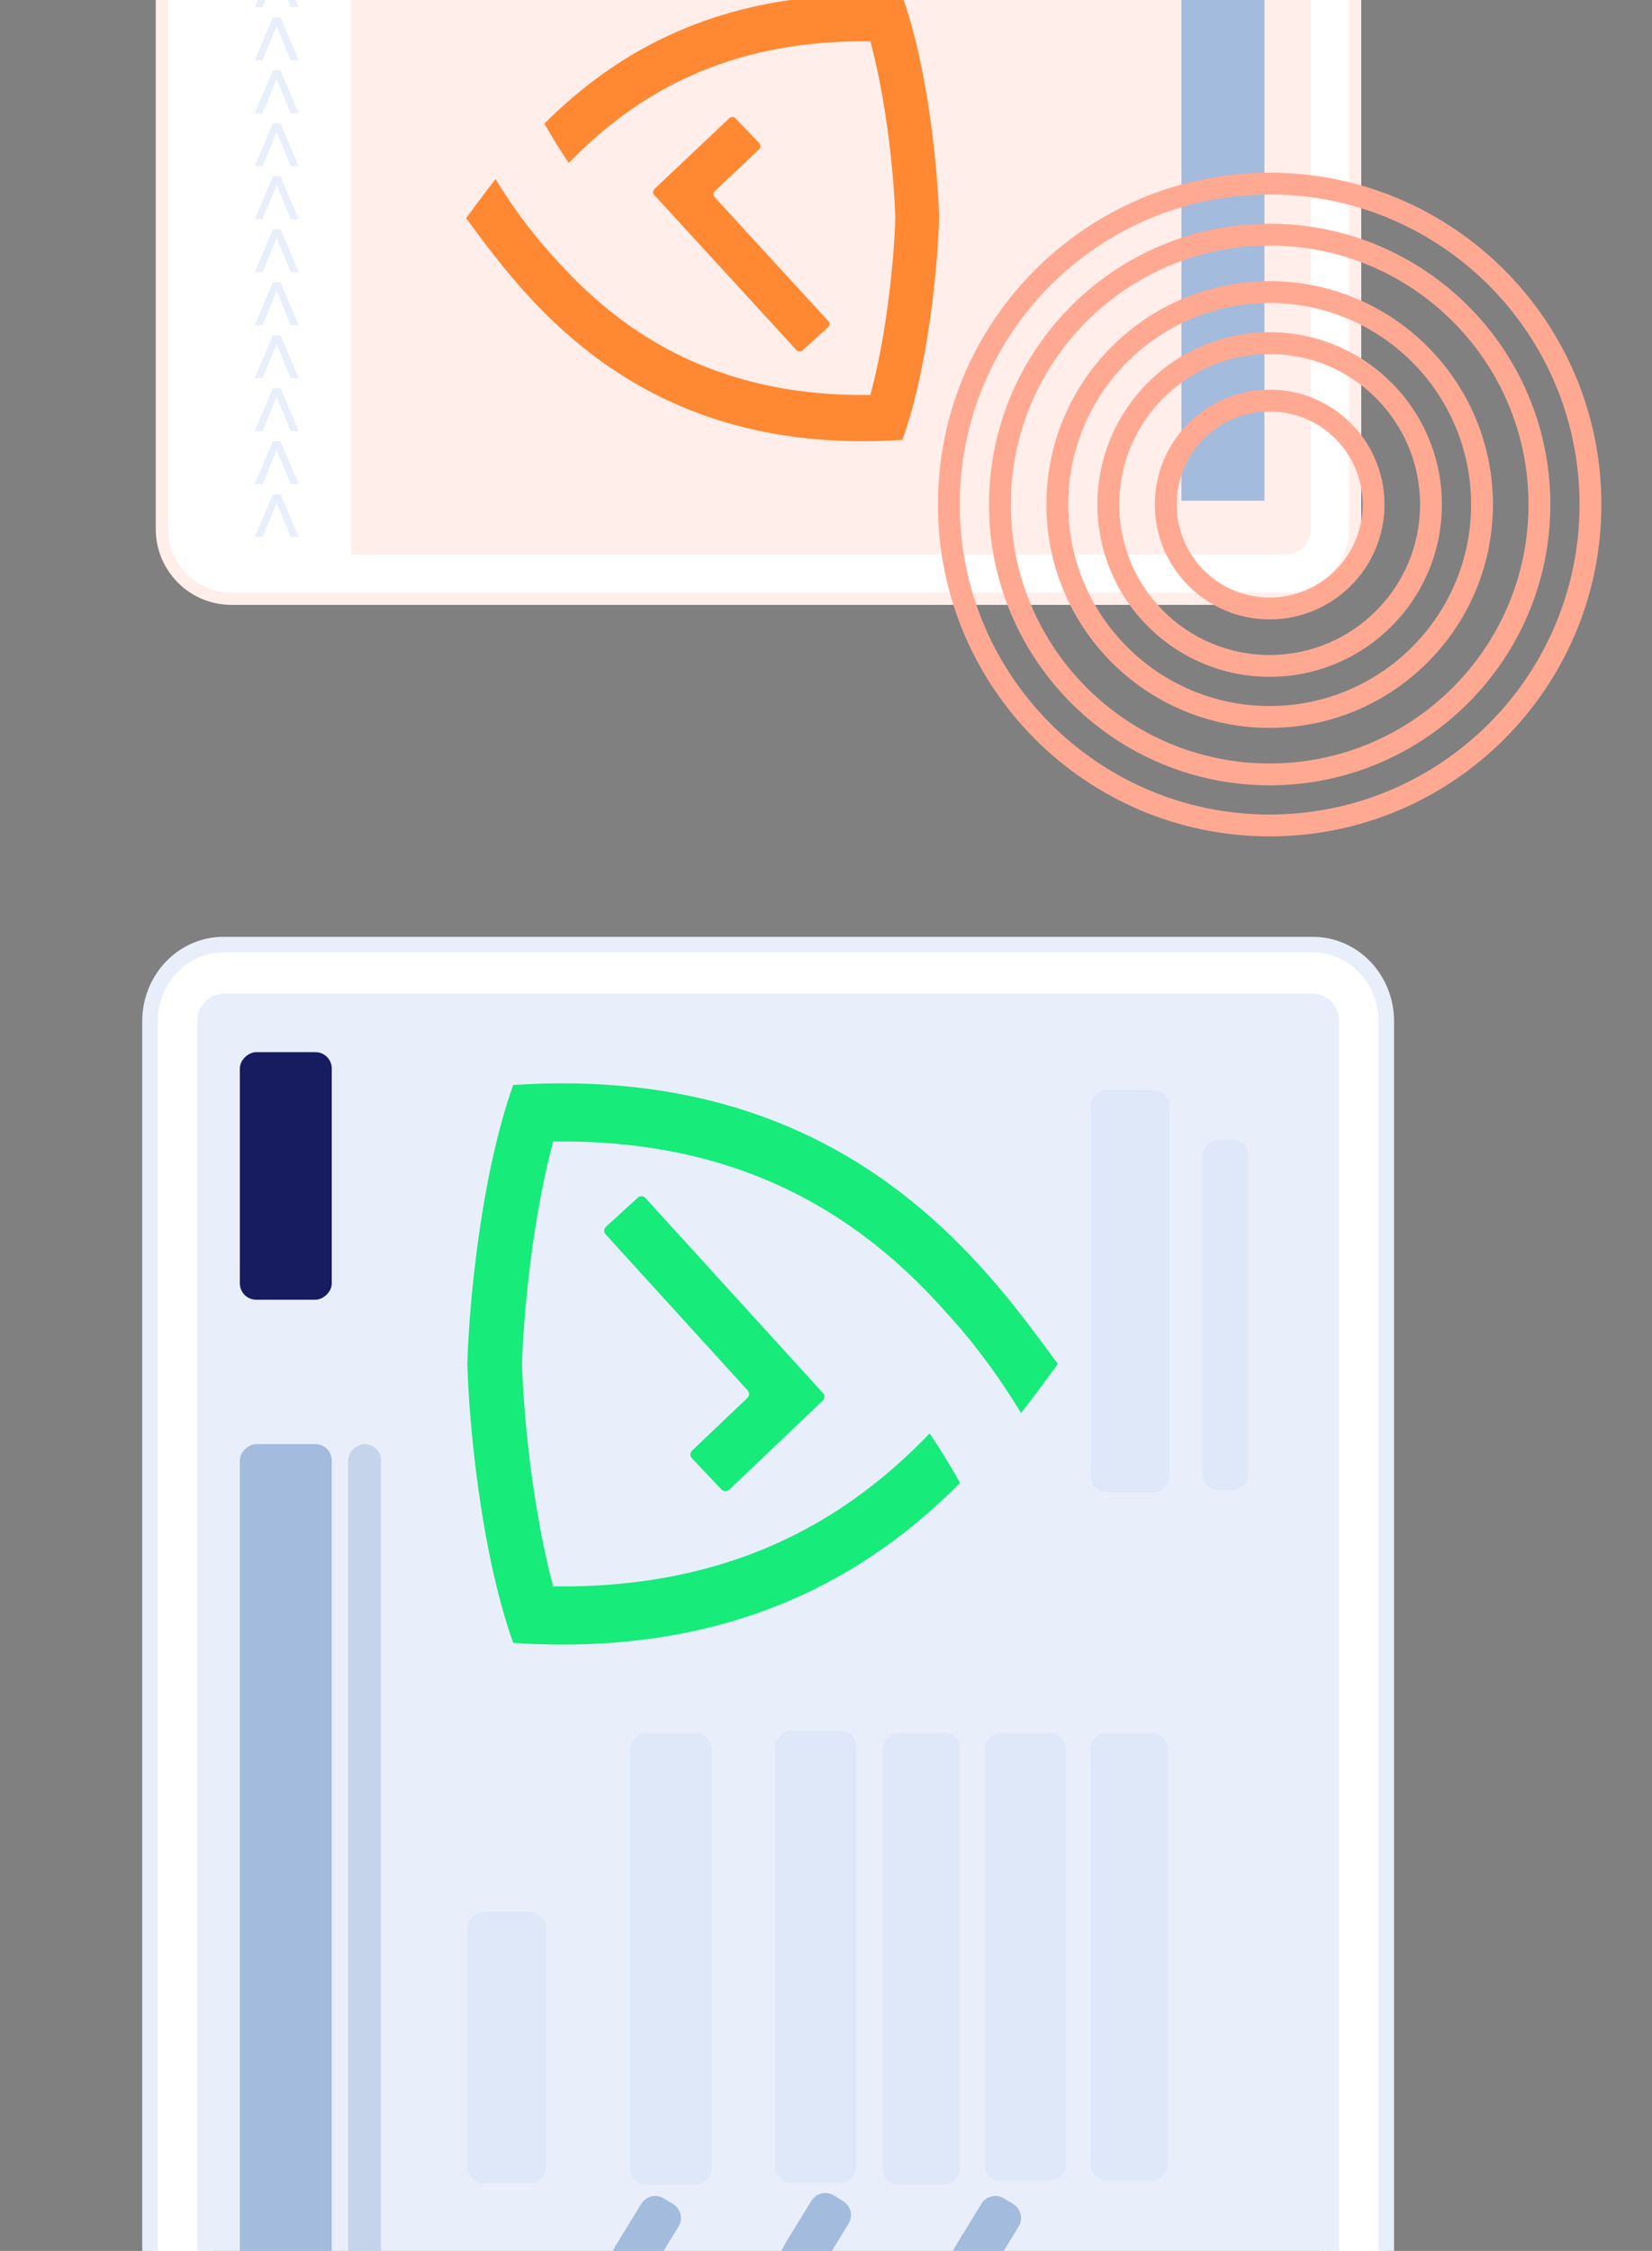 <svg width="268" height="365" viewBox="0 0 268 365" fill="none" xmlns="http://www.w3.org/2000/svg">
<rect x="0" y="0" width="268" height="365" fill="#808080" stroke="none"/>
<path d="M36.252 482.854C30.372 482.854 25.605 477.861 25.605 471.703L25.605 165.598C25.605 159.439 30.372 154.446 36.252 154.446L212.976 154.446C218.856 154.446 223.623 159.439 223.623 165.598L223.623 471.703C223.623 477.861 218.856 482.854 212.976 482.854L36.252 482.854Z" fill="#E8EFFB"/>
<path d="M33.259 471.703L33.259 165.598C33.259 163.777 34.653 162.403 36.252 162.403L212.977 162.403C214.575 162.403 215.969 163.777 215.969 165.598L215.969 471.703C215.969 473.523 214.575 474.897 212.977 474.897L36.252 474.897C34.653 474.897 33.259 473.523 33.259 471.703ZM24.34 471.703C24.34 478.504 29.618 484.12 36.252 484.12L212.977 484.12C219.61 484.12 224.888 478.504 224.888 471.703L224.888 165.598C224.888 158.796 219.61 153.181 212.977 153.181L36.252 153.181C29.618 153.181 24.34 158.796 24.34 165.598L24.34 471.703Z" fill="white" stroke="#E8EFFB" stroke-width="2.531"/>
<rect x="38.913" y="210.76" width="40.145" height="14.905" rx="2.643" transform="rotate(-90 38.913 210.76)" fill="#171C60"/>
<rect x="38.913" y="412.042" width="177.864" height="14.905" rx="2.643" transform="rotate(-90 38.913 412.042)" fill="#A3BBDC"/>
<rect opacity="0.5" x="56.478" y="412.042" width="177.864" height="5.323" rx="2.643" transform="rotate(-90 56.478 412.042)" fill="#A3BBDC"/>
<g opacity="0.25">
<rect opacity="0.5" x="125.725" y="353.967" width="73.334" height="13.213" rx="2.643" transform="rotate(-90 125.725 353.967)" fill="#A3BBDC"/>
<rect opacity="0.5" x="143.204" y="354.297" width="73.334" height="12.553" rx="2.643" transform="rotate(-90 143.204 354.297)" fill="#A3BBDC"/>
<rect opacity="0.5" x="159.72" y="353.637" width="72.673" height="13.213" rx="2.643" transform="rotate(-90 159.72 353.637)" fill="#A3BBDC"/>
<rect opacity="0.5" x="176.897" y="353.637" width="72.673" height="12.553" rx="2.643" transform="rotate(-90 176.897 353.637)" fill="#A3BBDC"/>
<rect opacity="0.5" x="176.954" y="241.984" width="65.236" height="12.775" rx="2.643" transform="rotate(-90 176.954 241.984)" fill="#A3BBDC"/>
<rect opacity="0.5" x="75.816" y="354.055" width="44.048" height="12.775" rx="2.643" transform="rotate(-90 75.816 354.055)" fill="#A3BBDC"/>
<rect opacity="0.5" x="102.242" y="354.297" width="73.334" height="13.213" rx="2.643" transform="rotate(-90 102.242 354.297)" fill="#A3BBDC"/>
<rect opacity="0.5" x="195.095" y="241.655" width="56.872" height="7.452" rx="2.643" transform="rotate(-90 195.095 241.655)" fill="#A3BBDC"/>
</g>
<g style="mix-blend-mode:multiply">
<path fill-rule="evenodd" clip-rule="evenodd" d="M105.774 414.222C102.574 419.44 102.574 426.011 105.774 431.228L108.883 436.298C113.474 443.784 113.474 453.211 108.883 460.697L105.774 465.767C102.574 470.984 102.574 477.555 105.774 482.773L111.006 491.304C115.598 498.79 115.598 508.218 111.006 515.704L106.232 523.488C105.47 524.732 103.843 525.122 102.599 524.36L101.072 523.424C99.827 522.661 99.436 521.034 100.2 519.789L104.972 512.007C108.172 506.79 108.172 500.219 104.972 495.001L99.74 486.47C95.149 478.984 95.149 469.556 99.74 462.07L102.849 457C106.049 451.783 106.049 445.212 102.849 439.995L99.74 434.925C95.149 427.439 95.149 418.011 99.74 410.525L102.455 406.099C105.744 400.736 105.369 393.898 101.514 388.926C95.856 381.628 95.307 371.593 100.134 363.723L104.042 357.351C104.805 356.107 106.431 355.717 107.675 356.479L109.203 357.415C110.448 358.178 110.838 359.806 110.075 361.05L106.168 367.419C102.879 372.783 103.254 379.62 107.109 384.593C112.766 391.89 113.316 401.925 108.489 409.796L105.774 414.222Z" fill="#A3BBDC"/>
<path fill-rule="evenodd" clip-rule="evenodd" d="M133.364 413.751C130.164 418.968 130.164 425.539 133.364 430.757L136.473 435.826C141.064 443.312 141.065 452.74 136.473 460.226L133.364 465.295C130.164 470.513 130.164 477.084 133.364 482.301L138.597 490.833C143.188 498.319 143.188 507.747 138.597 515.233L133.822 523.017C133.06 524.26 131.433 524.65 130.189 523.888L128.662 522.952C127.417 522.19 127.026 520.562 127.79 519.317L132.562 511.536C135.762 506.318 135.762 499.747 132.562 494.53L127.33 485.998C122.739 478.512 122.739 469.084 127.33 461.598L130.439 456.529C133.639 451.311 133.639 444.74 130.439 439.523L127.33 434.453C122.739 426.967 122.739 417.54 127.33 410.054L130.045 405.627C133.334 400.264 132.96 393.426 129.104 388.454C123.447 381.157 122.897 371.122 127.724 363.251L131.632 356.88C132.395 355.636 134.021 355.246 135.265 356.008L136.793 356.944C138.038 357.706 138.428 359.334 137.665 360.579L133.759 366.948C130.469 372.311 130.844 379.149 134.699 384.121C140.357 391.418 140.906 401.454 136.079 409.324L133.364 413.751Z" fill="#A3BBDC"/>
<path fill-rule="evenodd" clip-rule="evenodd" d="M160.954 414.222C157.754 419.44 157.754 426.011 160.954 431.228L164.063 436.298C168.655 443.784 168.655 453.211 164.063 460.697L160.954 465.767C157.754 470.984 157.754 477.555 160.954 482.773L166.187 491.304C170.778 498.79 170.778 508.218 166.187 515.704L161.413 523.488C160.65 524.732 159.023 525.122 157.779 524.36L156.252 523.424C155.007 522.661 154.616 521.034 155.38 519.789L160.153 512.007C163.353 506.79 163.353 500.219 160.153 495.001L154.92 486.47C150.329 478.984 150.329 469.556 154.92 462.07L158.029 457C161.229 451.783 161.229 445.212 158.029 439.995L154.92 434.925C150.329 427.439 150.329 418.011 154.92 410.525L157.635 406.099C160.924 400.736 160.55 393.898 156.695 388.926C151.037 381.628 150.487 371.593 155.315 363.723L159.222 357.351C159.985 356.107 161.611 355.717 162.856 356.479L164.383 357.415C165.628 358.178 166.018 359.806 165.255 361.05L161.349 367.419C158.059 372.783 158.434 379.62 162.289 384.593C167.947 391.89 168.496 401.925 163.669 409.796L160.954 414.222Z" fill="#A3BBDC"/>
</g>
<path d="M170.927 220.242L170.931 220.248C171.162 220.561 171.389 220.87 171.612 221.174C171.389 221.477 171.162 221.786 170.931 222.1L170.927 222.105C169.353 224.247 167.608 226.623 165.645 229.135C162.571 224.061 158.851 218.775 154.249 213.658L153.617 212.954C149.454 208.254 144.541 203.507 138.536 199.252C127.418 191.373 112.209 184.99 90.746 185.1L89.738 185.105L89.484 186.083C86.222 198.683 84.903 213.745 84.685 221.135L84.684 221.174L84.685 221.212C84.903 228.602 86.222 243.665 89.484 256.264L89.738 257.242L90.746 257.247C112.209 257.357 127.418 250.974 138.536 243.095C143.242 239.76 147.279 236.123 150.808 232.442C152.648 235.133 154.276 237.824 155.745 240.468C141.517 254.798 119.414 268.818 83.255 266.404C77.877 251.278 76.051 230.124 75.816 221.187L75.816 221.174L75.816 221.161C76.051 212.224 77.877 191.069 83.255 175.943C111.051 174.087 130.517 181.942 144.48 192.147C154.228 199.272 161.33 207.569 166.724 214.607C168.256 216.606 169.648 218.501 170.927 220.242Z" fill="#17EB79"/>
<path fill-rule="evenodd" clip-rule="evenodd" d="M103.471 194.205C103.828 193.88 104.38 193.905 104.705 194.262L133.51 225.901C133.83 226.253 133.811 226.797 133.466 227.125L118.294 241.572C117.944 241.905 117.391 241.891 117.059 241.541L112.242 236.468C111.909 236.117 111.923 235.563 112.273 235.23L121.244 226.688C121.589 226.36 121.608 225.816 121.288 225.464L98.249 200.158C97.924 199.801 97.949 199.248 98.306 198.922L103.471 194.205Z" fill="#17EB79"/>
<path d="M216.448 -196.938L216.448 85.796C216.448 90.163 212.907 93.704 208.539 93.704L37.559 93.704C33.192 93.704 29.651 90.163 29.651 85.796L29.651 -196.938C29.651 -201.306 33.192 -204.847 37.559 -204.847L208.539 -204.847C212.907 -204.847 216.448 -201.306 216.448 -196.938Z" fill="#FFEEE9" stroke="#FFEEE9" stroke-width="4.783"/>
<rect x="205.32" y="-141.579" width="222.968" height="13.859" transform="rotate(90 205.32 -141.579)" fill="#A3BBDC" stroke="#FFEEE9" stroke-width="0.399"/>
<path d="M211.663 -196.938L211.662 85.796C211.662 87.521 210.264 88.919 208.539 88.919L37.559 88.919C35.834 88.919 34.436 87.521 34.436 85.796L34.436 -196.938C34.436 -198.663 35.834 -200.062 37.559 -200.062L208.539 -200.062C210.264 -200.062 211.663 -198.663 211.663 -196.938ZM219.835 -196.938C219.835 -203.177 214.778 -208.235 208.539 -208.235L37.559 -208.235C31.321 -208.235 26.263 -203.177 26.263 -196.938L26.263 85.796C26.263 92.034 31.321 97.092 37.559 97.092L208.539 97.092C214.778 97.092 219.835 92.034 219.835 85.796L219.835 -196.938Z" fill="white" stroke="#FFEEE9" stroke-width="1.993"/>
<g style="mix-blend-mode:screen">
<path fill-rule="evenodd" clip-rule="evenodd" d="M205.975 132.082C178.211 132.082 155.703 109.575 155.703 81.811C155.703 54.047 178.211 31.539 205.975 31.539C233.739 31.539 256.246 54.047 256.246 81.811C256.246 109.575 233.739 132.082 205.975 132.082ZM205.975 135.624C176.255 135.624 152.162 111.531 152.162 81.811C152.162 52.09 176.255 27.998 205.975 27.998C235.695 27.998 259.788 52.091 259.788 81.811C259.788 111.531 235.695 135.624 205.975 135.624ZM163.982 81.811C163.982 105.003 182.783 123.803 205.975 123.803C229.167 123.803 247.967 105.003 247.967 81.811C247.967 58.619 229.167 39.818 205.975 39.818C182.783 39.818 163.982 58.619 163.982 81.811ZM160.441 81.811C160.441 106.959 180.827 127.345 205.975 127.345C231.123 127.345 251.509 106.959 251.509 81.811C251.509 56.663 231.123 36.277 205.975 36.277C180.827 36.277 160.441 56.663 160.441 81.811ZM173.296 81.811C173.296 99.859 187.927 114.489 205.975 114.489C224.023 114.489 238.653 99.859 238.653 81.811C238.653 63.763 224.023 49.132 205.975 49.132C187.927 49.132 173.296 63.763 173.296 81.811ZM169.754 81.811C169.754 101.815 185.971 118.031 205.975 118.031C225.979 118.031 242.195 101.815 242.195 81.811C242.195 61.807 225.979 45.59 205.975 45.59C185.971 45.59 169.754 61.807 169.754 81.811ZM181.575 81.811C181.575 95.287 192.499 106.211 205.975 106.211C219.45 106.211 230.374 95.287 230.374 81.811C230.374 68.335 219.45 57.411 205.975 57.411C192.499 57.411 181.575 68.335 181.575 81.811ZM178.033 81.811C178.033 97.243 190.543 109.752 205.975 109.752C221.406 109.752 233.916 97.243 233.916 81.811C233.916 66.379 221.406 53.869 205.975 53.869C190.543 53.869 178.033 66.379 178.033 81.811ZM205.975 96.897C197.643 96.897 190.889 90.142 190.889 81.811C190.889 73.479 197.643 66.725 205.975 66.725C214.307 66.725 221.061 73.479 221.061 81.811C221.061 90.142 214.307 96.897 205.975 96.897ZM205.975 100.438C195.687 100.438 187.347 92.099 187.347 81.811C187.347 71.523 195.687 63.183 205.975 63.183C216.263 63.183 224.602 71.523 224.602 81.811C224.602 92.099 216.263 100.438 205.975 100.438Z" fill="#FFA993"/>
</g>
<path d="M76.163 36.117L76.159 36.112C75.975 35.863 75.793 35.617 75.614 35.376C75.793 35.135 75.975 34.889 76.159 34.64L76.163 34.636C77.423 32.933 78.821 31.045 80.394 29.048C82.857 33.081 85.837 37.283 89.523 41.35L90.03 41.91C93.364 45.646 97.3 49.419 102.11 52.802C111.016 59.065 123.2 64.139 140.393 64.051L141.201 64.047L141.404 63.27C144.017 53.254 145.074 41.281 145.249 35.407L145.249 35.376L145.249 35.346C145.074 29.471 144.017 17.498 141.404 7.483L141.201 6.705L140.393 6.701C123.2 6.614 111.016 11.688 102.11 17.951C98.34 20.602 95.107 23.493 92.279 26.419C90.806 24.28 89.501 22.14 88.324 20.039C99.722 8.648 117.428 -2.497 146.394 -0.578C150.702 11.446 152.164 28.262 152.353 35.366L152.353 35.376L152.353 35.386C152.164 42.49 150.702 59.306 146.394 71.33C124.127 72.805 108.534 66.561 97.349 58.449C89.54 52.786 83.851 46.191 79.53 40.596C78.302 39.007 77.188 37.501 76.163 36.117Z" fill="#FF8833"/>
<path fill-rule="evenodd" clip-rule="evenodd" d="M130.199 56.813C129.914 57.072 129.471 57.052 129.211 56.768L106.136 31.619C105.88 31.339 105.895 30.907 106.171 30.646L118.325 19.161C118.605 18.897 119.049 18.908 119.315 19.186L123.173 23.219C123.44 23.497 123.429 23.938 123.148 24.202L115.962 30.993C115.686 31.254 115.67 31.686 115.927 31.966L134.383 52.081C134.643 52.365 134.623 52.805 134.337 53.064L130.199 56.813Z" fill="#FF8833"/>
<rect x="57.004" y="-203.56" width="295.842" height="24.951" transform="rotate(90 57.004 -203.56)" fill="white"/>
<path d="M44.294 -194.81L45.501 -194.81L48.447 -187.835L47.161 -187.835L44.891 -193.366L42.599 -187.835L41.313 -187.835L44.294 -194.81ZM44.294 -186.219L45.501 -186.219L48.447 -179.244L47.161 -179.244L44.891 -184.775L42.599 -179.244L41.313 -179.244L44.294 -186.219ZM44.294 -177.627L45.501 -177.627L48.447 -170.652L47.161 -170.652L44.891 -176.184L42.599 -170.652L41.313 -170.652L44.294 -177.627ZM44.294 -169.036L45.501 -169.036L48.447 -162.061L47.161 -162.061L44.891 -167.592L42.599 -162.061L41.313 -162.061L44.294 -169.036ZM44.294 -160.445L45.501 -160.445L48.447 -153.47L47.161 -153.47L44.891 -159.001L42.599 -153.47L41.313 -153.47L44.294 -160.445ZM44.294 -151.853L45.501 -151.853L48.447 -144.878L47.161 -144.878L44.891 -150.409L42.599 -144.878L41.313 -144.878L44.294 -151.853ZM44.294 -143.262L45.501 -143.262L48.447 -136.287L47.161 -136.287L44.891 -141.818L42.599 -136.287L41.313 -136.287L44.294 -143.262ZM44.294 -134.671L45.501 -134.671L48.447 -127.695L47.161 -127.695L44.891 -133.227L42.599 -127.695L41.313 -127.695L44.294 -134.671ZM44.294 -126.079L45.501 -126.079L48.447 -119.104L47.161 -119.104L44.891 -124.635L42.599 -119.104L41.313 -119.104L44.294 -126.079ZM44.294 -117.488L45.501 -117.488L48.447 -110.513L47.161 -110.513L44.891 -116.044L42.599 -110.513L41.313 -110.513L44.294 -117.488ZM44.294 -108.896L45.501 -108.896L48.447 -101.921L47.161 -101.921L44.891 -107.453L42.599 -101.921L41.313 -101.921L44.294 -108.896ZM44.294 -100.305L45.501 -100.305L48.447 -93.33L47.161 -93.33L44.891 -98.861L42.599 -93.33L41.313 -93.33L44.294 -100.305ZM44.294 -91.714L45.501 -91.714L48.447 -84.739L47.161 -84.739L44.891 -90.27L42.599 -84.739L41.313 -84.739L44.294 -91.714ZM44.294 -83.122L45.501 -83.122L48.447 -76.147L47.161 -76.147L44.891 -81.678L42.599 -76.147L41.313 -76.147L44.294 -83.122ZM44.294 -74.531L45.501 -74.531L48.447 -67.556L47.161 -67.556L44.891 -73.087L42.599 -67.556L41.313 -67.556L44.294 -74.531ZM44.294 -65.94L45.501 -65.94L48.447 -58.965L47.161 -58.965L44.891 -64.496L42.599 -58.965L41.313 -58.965L44.294 -65.94ZM44.294 -57.348L45.501 -57.348L48.447 -50.373L47.161 -50.373L44.891 -55.904L42.599 -50.373L41.313 -50.373L44.294 -57.348ZM44.294 -48.757L45.501 -48.757L48.447 -41.782L47.161 -41.782L44.891 -47.313L42.599 -41.782L41.313 -41.782L44.294 -48.757ZM44.294 -40.165L45.501 -40.165L48.447 -33.19L47.161 -33.19L44.891 -38.722L42.599 -33.19L41.313 -33.19L44.294 -40.165ZM44.294 -31.574L45.501 -31.574L48.447 -24.599L47.161 -24.599L44.891 -30.13L42.599 -24.599L41.313 -24.599L44.294 -31.574ZM44.294 -22.983L45.501 -22.983L48.447 -16.008L47.161 -16.008L44.891 -21.539L42.599 -16.008L41.313 -16.008L44.294 -22.983ZM44.294 -14.391L45.501 -14.391L48.447 -7.416L47.161 -7.416L44.891 -12.947L42.599 -7.416L41.313 -7.416L44.294 -14.391ZM44.294 -5.8L45.501 -5.8L48.447 1.175L47.161 1.175L44.891 -4.356L42.599 1.175L41.313 1.175L44.294 -5.8ZM44.294 2.791L45.501 2.791L48.447 9.767L47.161 9.767L44.891 4.235L42.599 9.767L41.313 9.767L44.294 2.791ZM44.294 11.383L45.501 11.383L48.447 18.358L47.161 18.358L44.891 12.827L42.599 18.358L41.313 18.358L44.294 11.383ZM44.294 19.974L45.501 19.974L48.447 26.949L47.161 26.949L44.891 21.418L42.599 26.949L41.313 26.949L44.294 19.974ZM44.294 28.566L45.501 28.566L48.447 35.541L47.161 35.541L44.891 30.009L42.599 35.541L41.313 35.541L44.294 28.566ZM44.294 37.157L45.501 37.157L48.447 44.132L47.161 44.132L44.891 38.601L42.599 44.132L41.313 44.132L44.294 37.157ZM44.294 45.748L45.501 45.748L48.447 52.724L47.161 52.724L44.891 47.192L42.599 52.724L41.313 52.724L44.294 45.748ZM44.294 54.34L45.501 54.34L48.447 61.315L47.161 61.315L44.891 55.784L42.599 61.315L41.313 61.315L44.294 54.34ZM44.294 62.931L45.501 62.931L48.447 69.906L47.161 69.906L44.891 64.375L42.599 69.906L41.313 69.906L44.294 62.931ZM44.294 71.522L45.501 71.522L48.447 78.498L47.161 78.498L44.891 72.966L42.599 78.498L41.313 78.498L44.294 71.522ZM44.294 80.114L45.501 80.114L48.447 87.089L47.161 87.089L44.891 81.558L42.599 87.089L41.313 87.089L44.294 80.114Z" fill="#E8EFFB"/>
</svg>
